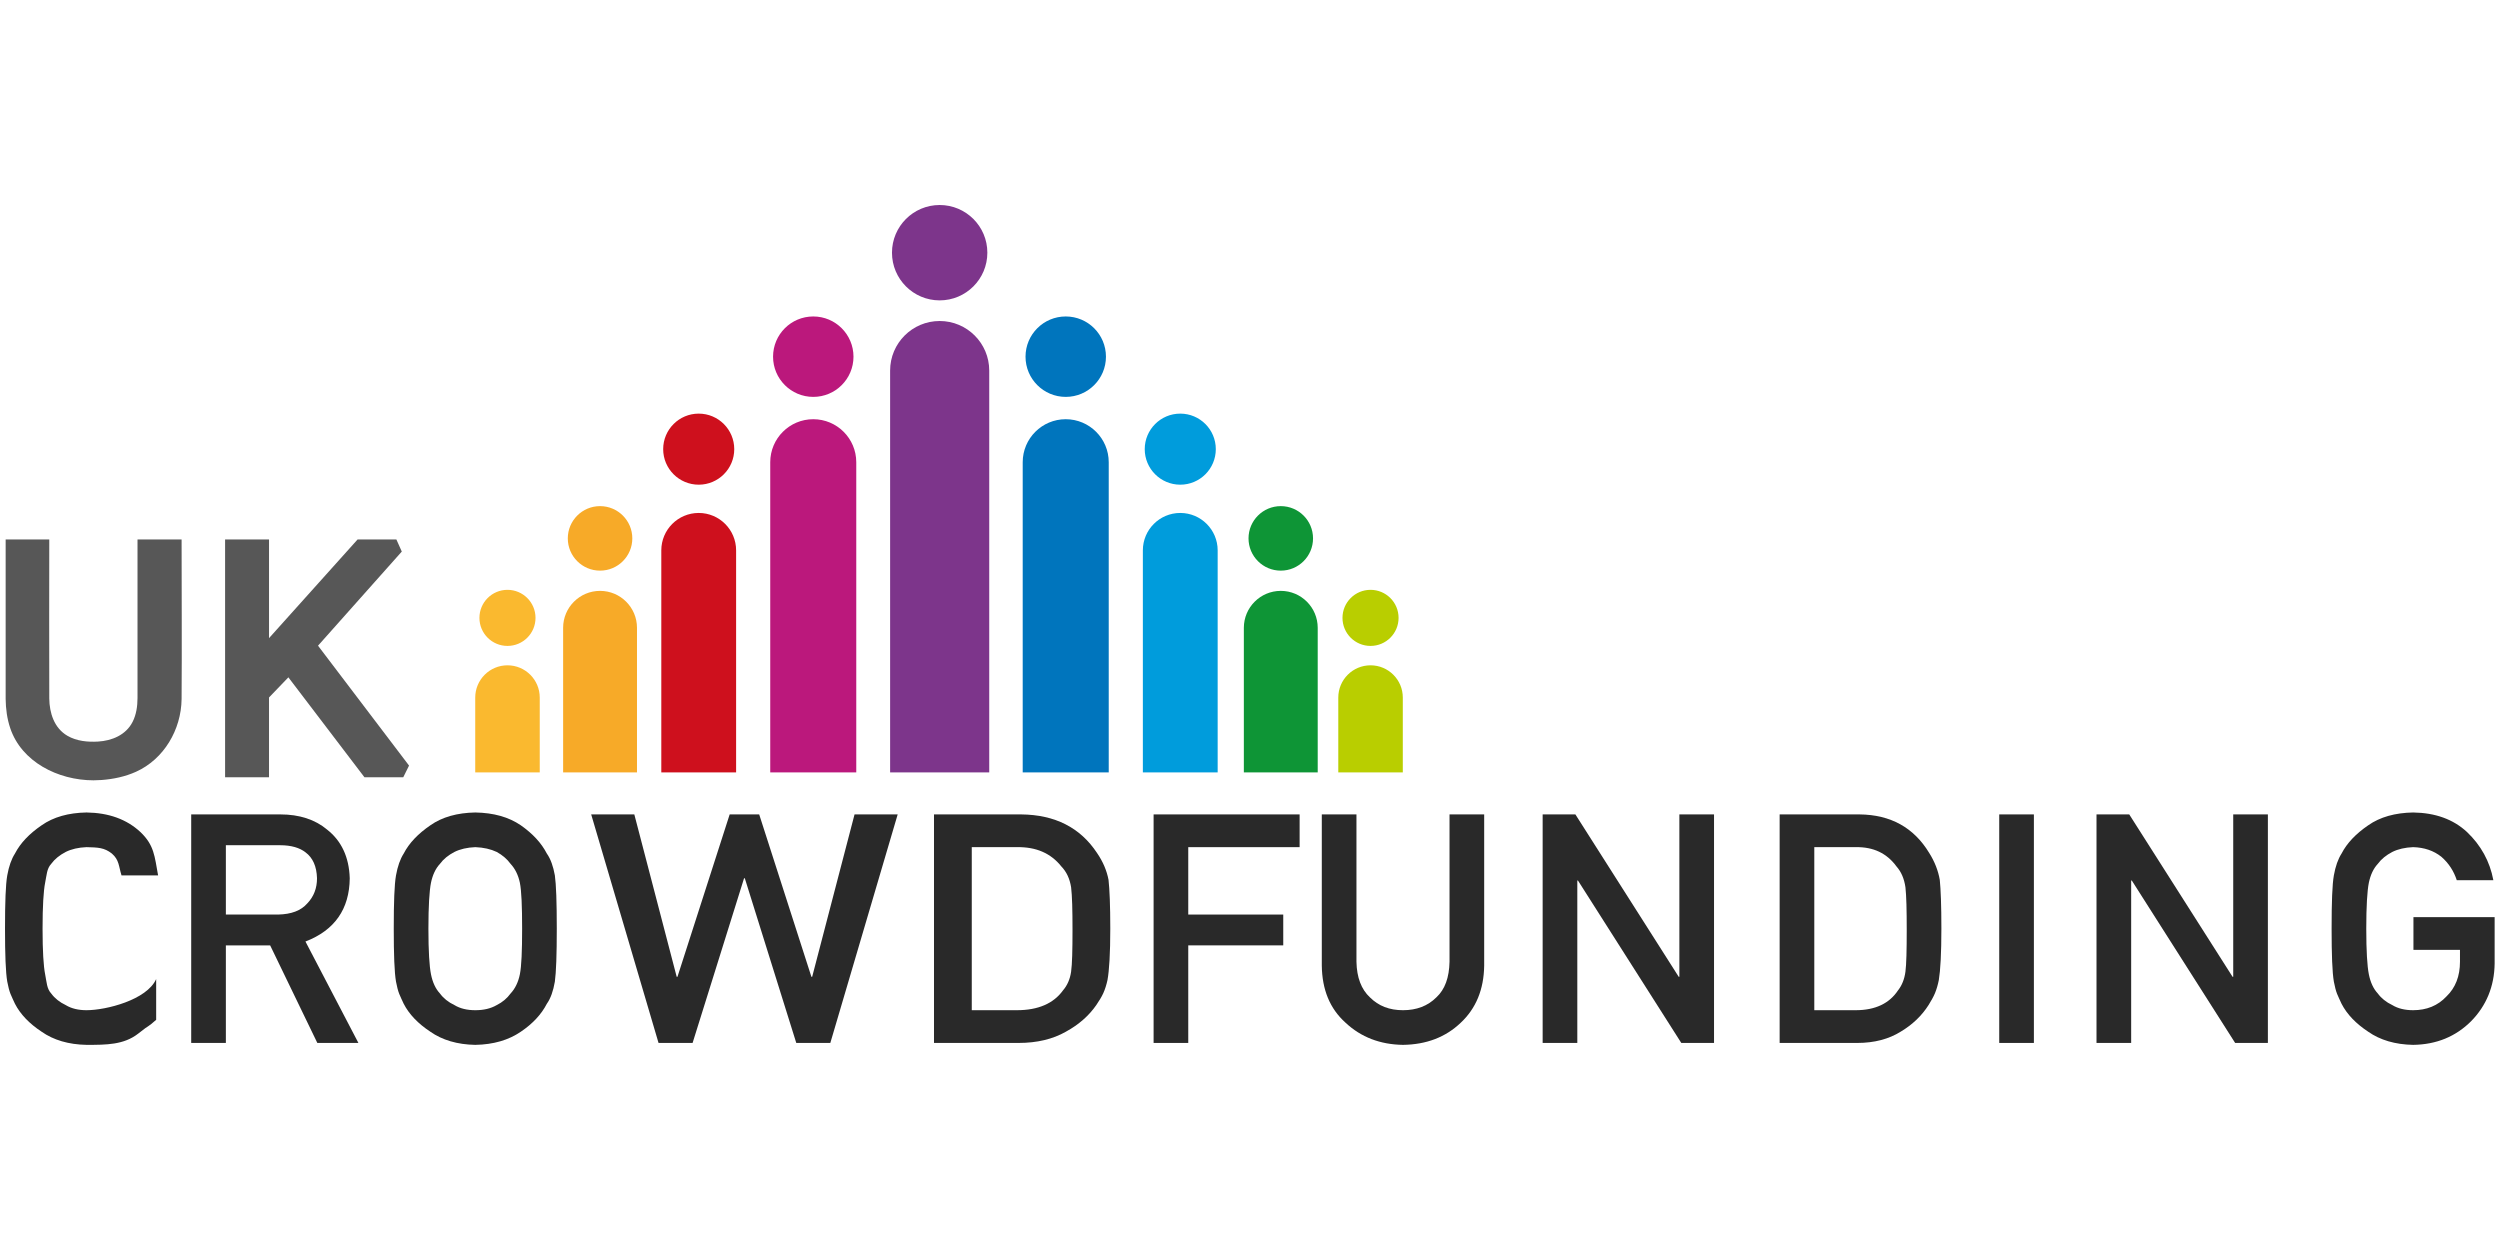 <?xml version="1.0" encoding="UTF-8" standalone="no"?><!DOCTYPE svg PUBLIC "-//W3C//DTD SVG 1.1//EN" "http://www.w3.org/Graphics/SVG/1.1/DTD/svg11.dtd"><svg width="100%" height="100%" viewBox="0 0 1024 512" version="1.1" xmlns="http://www.w3.org/2000/svg" xmlns:xlink="http://www.w3.org/1999/xlink" xml:space="preserve" style="fill-rule:evenodd;clip-rule:evenodd;stroke-linejoin:round;stroke-miterlimit:2;"><title>UKCFA</title><desc>The UK is a world leader in the creation of new forms of crowdfunding from simple donations and rewards based schemes to fully regulated investments in the businesses and projects that shape our world.The UKCFA represents this diverse and vibrant industry and gives our members a collective voice across government, media, regulators, and most importantly, to the general public. Our members provide the platforms necessary to bring investors and fundraisers together across many industries, providing choice in this ever expanding marketplace.</desc>    <g transform="matrix(0.383,0,0,0.383,180.1,77.372)">        <g transform="matrix(6.688,0,0,2.199,-983.977,537.233)">            <g transform="matrix(51.318,0,0,156.099,75,171.044)">                <path d="M0.522,-0.199c-0.029,0.065 -0.156,0.097 -0.217,0.097c-0.025,0 -0.047,-0.005 -0.065,-0.016c-0.019,-0.009 -0.034,-0.021 -0.045,-0.036c-0.014,-0.015 -0.014,-0.035 -0.019,-0.06c-0.005,-0.025 -0.008,-0.072 -0.008,-0.142c0,-0.07 0.003,-0.118 0.008,-0.143c0.005,-0.024 0.005,-0.044 0.019,-0.059c0.011,-0.015 0.026,-0.027 0.045,-0.037c0.018,-0.009 0.04,-0.014 0.065,-0.015c0.035,0.001 0.055,0.001 0.079,0.02c0.023,0.02 0.021,0.039 0.03,0.068l0.114,0c-0.011,-0.06 -0.012,-0.094 -0.055,-0.135c-0.043,-0.04 -0.099,-0.06 -0.168,-0.061c-0.056,0.001 -0.103,0.014 -0.14,0.04c-0.038,0.026 -0.066,0.055 -0.083,0.088c-0.011,0.017 -0.019,0.04 -0.024,0.068c-0.005,0.028 -0.007,0.083 -0.007,0.166c0,0.081 0.002,0.136 0.007,0.165c0.003,0.015 0.006,0.028 0.01,0.038c0.004,0.01 0.009,0.02 0.014,0.031c0.017,0.033 0.045,0.062 0.083,0.087c0.037,0.026 0.084,0.04 0.14,0.041c0.062,0 0.116,0 0.161,-0.035c0.044,-0.035 0.023,-0.014 0.056,-0.043l0,-0.127Z" style="fill:rgb(41,41,41);fill-rule:nonzero;"/>            </g>            <g transform="matrix(51.318,0,0,156.099,103.541,171.044)">                <path d="M0.183,-0.616l0.169,0c0.035,0 0.061,0.008 0.079,0.022c0.023,0.017 0.035,0.044 0.036,0.081c0,0.031 -0.01,0.057 -0.03,0.078c-0.02,0.023 -0.05,0.034 -0.091,0.035l-0.163,0l0,-0.216Zm-0.108,0.616l0.108,0l0,-0.304l0.138,0l0.147,0.304l0.128,0l-0.165,-0.316c0.091,-0.035 0.137,-0.101 0.138,-0.197c-0.002,-0.066 -0.026,-0.117 -0.071,-0.152c-0.037,-0.031 -0.086,-0.047 -0.145,-0.047l-0.278,0l0,0.712Z" style="fill:rgb(41,41,41);fill-rule:nonzero;"/>            </g>            <g transform="matrix(51.318,0,0,156.099,137.162,171.044)">                <path d="M0.051,-0.356c0,0.081 0.002,0.136 0.007,0.165c0.003,0.015 0.006,0.028 0.01,0.038c0.004,0.01 0.009,0.02 0.014,0.031c0.017,0.033 0.045,0.062 0.083,0.087c0.037,0.026 0.084,0.04 0.14,0.041c0.057,-0.001 0.104,-0.015 0.142,-0.041c0.037,-0.025 0.064,-0.054 0.081,-0.087c0.012,-0.017 0.02,-0.04 0.025,-0.069c0.004,-0.029 0.006,-0.084 0.006,-0.165c0,-0.083 -0.002,-0.138 -0.006,-0.166c-0.005,-0.028 -0.013,-0.051 -0.025,-0.068c-0.017,-0.033 -0.044,-0.062 -0.081,-0.088c-0.038,-0.026 -0.085,-0.039 -0.142,-0.04c-0.056,0.001 -0.103,0.014 -0.14,0.04c-0.038,0.026 -0.066,0.055 -0.083,0.088c-0.011,0.017 -0.019,0.04 -0.024,0.068c-0.005,0.028 -0.007,0.083 -0.007,0.166Zm0.108,0c0,-0.07 0.003,-0.118 0.008,-0.143c0.005,-0.024 0.014,-0.044 0.028,-0.059c0.011,-0.015 0.026,-0.027 0.045,-0.037c0.018,-0.009 0.04,-0.014 0.065,-0.015c0.026,0.001 0.048,0.006 0.067,0.015c0.018,0.01 0.032,0.022 0.043,0.037c0.014,0.015 0.024,0.035 0.029,0.059c0.005,0.025 0.007,0.073 0.007,0.143c0,0.07 -0.002,0.117 -0.007,0.142c-0.005,0.025 -0.015,0.045 -0.029,0.06c-0.011,0.015 -0.025,0.027 -0.043,0.036c-0.019,0.011 -0.041,0.016 -0.067,0.016c-0.025,0 -0.047,-0.005 -0.065,-0.016c-0.019,-0.009 -0.034,-0.021 -0.045,-0.036c-0.014,-0.015 -0.023,-0.035 -0.028,-0.06c-0.005,-0.025 -0.008,-0.072 -0.008,-0.142Z" style="fill:rgb(41,41,41);fill-rule:nonzero;"/>            </g>            <g transform="matrix(60.507,0,0,156.099,170.684,171.044)">                <path d="M0.189,0l0.09,0l0.136,-0.513l0.002,0l0.136,0.513l0.09,0l0.178,-0.712l-0.114,0l-0.112,0.506l-0.002,0l-0.138,-0.506l-0.078,0l-0.138,0.506l-0.002,0l-0.112,-0.506l-0.114,0l0.178,0.712Z" style="fill:rgb(41,41,41);fill-rule:nonzero;"/>            </g>            <g transform="matrix(55.932,0,0,156.099,221.972,171.044)">                <path d="M0.075,0l0.242,0c0.053,0 0.098,-0.012 0.135,-0.035c0.037,-0.022 0.066,-0.05 0.087,-0.083c0.008,-0.013 0.015,-0.025 0.02,-0.037c0.005,-0.012 0.009,-0.026 0.012,-0.041c0.005,-0.03 0.008,-0.083 0.008,-0.16c0,-0.072 -0.002,-0.123 -0.005,-0.152c-0.005,-0.029 -0.016,-0.057 -0.033,-0.084c-0.048,-0.079 -0.12,-0.119 -0.217,-0.12l-0.249,0l0,0.712Zm0.108,-0.61l0.129,0c0.055,-0.001 0.097,0.019 0.127,0.06c0.015,0.017 0.024,0.038 0.028,0.065c0.003,0.027 0.004,0.071 0.004,0.133c0,0.063 -0.001,0.107 -0.004,0.13c-0.003,0.023 -0.011,0.043 -0.023,0.058c-0.027,0.041 -0.071,0.062 -0.132,0.062l-0.129,0l0,-0.508Z" style="fill:rgb(41,41,41);fill-rule:nonzero;"/>            </g>            <g transform="matrix(51.318,0,0,156.099,257.434,171.044)">                <path d="M0.075,0l0.108,0l0,-0.304l0.296,0l0,-0.096l-0.296,0l0,-0.21l0.347,0l0,-0.102l-0.455,0l0,0.712Z" style="fill:rgb(41,41,41);fill-rule:nonzero;"/>            </g>            <g transform="matrix(51.318,0,0,156.099,284.997,171.044)">                <path d="M0.062,-0.241c0.001,0.075 0.025,0.134 0.074,0.178c0.048,0.045 0.108,0.068 0.179,0.069c0.073,-0.001 0.133,-0.024 0.18,-0.069c0.047,-0.044 0.072,-0.103 0.073,-0.178l0,-0.471l-0.108,0l0,0.459c-0.001,0.049 -0.014,0.086 -0.041,0.111c-0.027,0.027 -0.062,0.04 -0.104,0.04c-0.042,0 -0.076,-0.013 -0.103,-0.04c-0.027,-0.025 -0.041,-0.062 -0.042,-0.111l0,-0.459l-0.108,0l0,0.471Z" style="fill:rgb(41,41,41);fill-rule:nonzero;"/>            </g>            <g transform="matrix(51.318,0,0,156.099,319.646,171.044)">                <path d="M0.075,0l0.108,0l0,-0.506l0.002,0l0.322,0.506l0.102,0l0,-0.712l-0.108,0l0,0.506l-0.002,0l-0.322,-0.506l-0.102,0l0,0.712Z" style="fill:rgb(41,41,41);fill-rule:nonzero;"/>            </g>            <g transform="matrix(51.318,0,0,156.099,357.542,171.044)">                <path d="M0.075,0l0.242,0c0.053,0 0.098,-0.012 0.135,-0.035c0.037,-0.022 0.066,-0.05 0.087,-0.083c0.008,-0.013 0.015,-0.025 0.02,-0.037c0.005,-0.012 0.009,-0.026 0.012,-0.041c0.005,-0.03 0.008,-0.083 0.008,-0.16c0,-0.072 -0.002,-0.123 -0.005,-0.152c-0.005,-0.029 -0.016,-0.057 -0.033,-0.084c-0.048,-0.079 -0.12,-0.119 -0.217,-0.12l-0.249,0l0,0.712Zm0.108,-0.61l0.129,0c0.055,-0.001 0.097,0.019 0.127,0.06c0.015,0.017 0.024,0.038 0.028,0.065c0.003,0.027 0.004,0.071 0.004,0.133c0,0.063 -0.001,0.107 -0.004,0.13c-0.003,0.023 -0.011,0.043 -0.023,0.058c-0.027,0.041 -0.071,0.062 -0.132,0.062l-0.129,0l0,-0.508Z" style="fill:rgb(41,41,41);fill-rule:nonzero;"/>            </g>            <g transform="matrix(51.318,0,0,156.099,392.656,171.044)">                <rect x="0.075" y="-0.712" width="0.108" height="0.712" style="fill:rgb(41,41,41);fill-rule:nonzero;"/>            </g>            <g transform="matrix(51.318,0,0,156.099,408.211,171.044)">                <path d="M0.075,0l0.108,0l0,-0.506l0.002,0l0.322,0.506l0.102,0l0,-0.712l-0.108,0l0,0.506l-0.002,0l-0.322,-0.506l-0.102,0l0,0.712Z" style="fill:rgb(41,41,41);fill-rule:nonzero;"/>            </g>            <g transform="matrix(51.318,0,0,156.099,447.036,171.044)">                <path d="M0.306,-0.29l0.145,0l0,0.037c0,0.045 -0.014,0.081 -0.042,0.108c-0.027,0.029 -0.062,0.043 -0.104,0.043c-0.025,0 -0.047,-0.005 -0.065,-0.016c-0.019,-0.009 -0.034,-0.021 -0.045,-0.036c-0.014,-0.015 -0.023,-0.035 -0.028,-0.06c-0.005,-0.025 -0.008,-0.072 -0.008,-0.142c0,-0.07 0.003,-0.118 0.008,-0.143c0.005,-0.024 0.014,-0.044 0.028,-0.059c0.011,-0.015 0.026,-0.027 0.045,-0.037c0.018,-0.009 0.04,-0.014 0.065,-0.015c0.035,0.001 0.064,0.011 0.088,0.03c0.023,0.02 0.039,0.045 0.048,0.073l0.114,0c-0.011,-0.059 -0.039,-0.109 -0.082,-0.15c-0.043,-0.04 -0.099,-0.06 -0.168,-0.061c-0.056,0.001 -0.103,0.014 -0.14,0.04c-0.038,0.026 -0.066,0.055 -0.083,0.088c-0.011,0.017 -0.019,0.04 -0.024,0.068c-0.005,0.028 -0.007,0.083 -0.007,0.166c0,0.081 0.002,0.136 0.007,0.165c0.003,0.015 0.006,0.028 0.01,0.038c0.004,0.01 0.009,0.02 0.014,0.031c0.017,0.033 0.045,0.062 0.083,0.087c0.037,0.026 0.084,0.04 0.14,0.041c0.073,-0.001 0.133,-0.026 0.181,-0.074c0.047,-0.048 0.072,-0.108 0.073,-0.179l0,-0.145l-0.253,0l0,0.102Z" style="fill:rgb(41,41,41);fill-rule:nonzero;"/>            </g>        </g>        <g transform="matrix(29.316,0,0,8.145,-2882.04,-3125.03)">            <g transform="matrix(0.106,0,0,0.382,73.512,342.936)">                <path d="M145.11,282.01c-0.127,10.496 -6.061,20.65 -15.707,24.989c-3.715,1.671 -7.759,2.517 -11.842,2.823l-2.784,0.109c-12.271,-0.026 -24.74,-6.375 -28.633,-17.918c-1.091,-3.236 -1.545,-6.66 -1.584,-10.077l0,-54.798l15.014,0c0,18.235 -0.077,36.47 0.001,54.705c0.064,4.896 1.648,10.097 6.232,12.772c3.182,1.856 7.046,2.21 10.601,1.991c4.659,-0.287 9.515,-2.201 11.841,-6.765c1.281,-2.514 1.679,-5.379 1.691,-8.188l0,-54.515l15.172,0c0,18.291 0.131,36.582 -0.002,54.872Z" style="fill:rgb(87,87,87);fill-rule:nonzero;"/>            </g>            <g transform="matrix(0.106,0,0,0.382,73.512,342.936)">                <path d="M175.201,308.877l-15.12,0l0,-81.739l15.12,0l0,33.926l30.485,-33.926l13.343,0c0.622,1.388 1.244,2.776 1.866,4.163l-28.83,32.353l31.326,41.21l-1.991,4.013l-13.36,0l-26.178,-34.347l-6.661,6.923l0,27.424Z" style="fill:rgb(87,87,87);fill-rule:nonzero;"/>            </g>        </g>        <g>            <path d="M38,624l0,-80c0,-19.041 15.459,-34.5 34.5,-34.5c19.041,0 34.5,15.459 34.5,34.5l0,80l-69,0Z" style="fill:rgb(250,185,47);"/>            <path d="M132,624l0,-154.601c0,-21.801 17.699,-39.5 39.5,-39.5c21.801,0 39.5,17.699 39.5,39.5l0,154.601l-79,0Z" style="fill:rgb(247,170,40);"/>            <path d="M237,624l0,-237.435c0,-22.077 17.923,-40 40,-40c22.077,0 40,17.923 40,40l0,237.435l-80,0Z" style="fill:rgb(206,16,29);"/>            <path d="M353.5,624l0,-331.688c0,-25.388 20.612,-46 46,-46c25.388,0 46,20.612 46,46l0,331.688l-92,0Z" style="fill:rgb(187,24,124);"/>            <path d="M481.703,624l0,-429.709c0,-29.251 23.749,-53 53,-53c29.252,0 53,23.749 53,53l0,429.709l-106,0Z" style="fill:rgb(125,53,139);"/>            <path d="M623.5,624l0,-331.688c0,-25.388 20.612,-46 46,-46c25.388,0 46,20.612 46,46l0,331.688l-92,0Z" style="fill:rgb(0,117,189);"/>            <path d="M752,624l0,-237.435c0,-22.077 17.923,-40 40,-40c22.077,0 40,17.923 40,40l0,237.435l-80,0Z" style="fill:rgb(0,156,220);"/>            <path d="M860,624l0,-154.601c0,-21.801 17.699,-39.5 39.5,-39.5c21.801,0 39.5,17.699 39.5,39.5l0,154.601l-79,0Z" style="fill:rgb(14,149,54);"/>            <path d="M961,624l0,-80c0,-19.041 15.459,-34.5 34.5,-34.5c19.041,0 34.5,15.459 34.5,34.5l0,80l-69,0Z" style="fill:rgb(185,206,0);"/>            <g transform="matrix(1.138,0,0,1.138,8.35,38.119)">                <circle cx="56.354" cy="369.646" r="26.354" style="fill:rgb(250,185,47);"/>            </g>            <g transform="matrix(1.309,0,0,1.309,97.728,-110.106)">                <circle cx="56.354" cy="369.646" r="26.354" style="fill:rgb(247,170,40);"/>            </g>            <g transform="matrix(1.442,0,0,1.442,195.743,-254.697)">                <circle cx="56.354" cy="369.646" r="26.354" style="fill:rgb(206,16,29);"/>            </g>            <g transform="matrix(1.632,0,0,1.632,307.552,-423.827)">                <circle cx="56.354" cy="369.646" r="26.354" style="fill:rgb(187,24,124);"/>            </g>            <g transform="matrix(1.935,0,0,1.935,425.648,-647.035)">                <circle cx="56.354" cy="369.646" r="26.354" style="fill:rgb(125,53,139);"/>            </g>            <g transform="matrix(1.632,0,0,1.632,577.552,-423.827)">                <circle cx="56.354" cy="369.646" r="26.354" style="fill:rgb(0,117,189);"/>            </g>            <g transform="matrix(1.442,0,0,1.442,710.743,-254.697)">                <circle cx="56.354" cy="369.646" r="26.354" style="fill:rgb(0,156,220);"/>            </g>            <g transform="matrix(1.309,0,0,1.309,825.727,-110.106)">                <circle cx="56.354" cy="369.646" r="26.354" style="fill:rgb(14,149,54);"/>            </g>            <g transform="matrix(1.138,0,0,1.138,931.35,38.119)">                <circle cx="56.354" cy="369.646" r="26.354" style="fill:rgb(185,206,0);"/>            </g>        </g>    </g></svg>